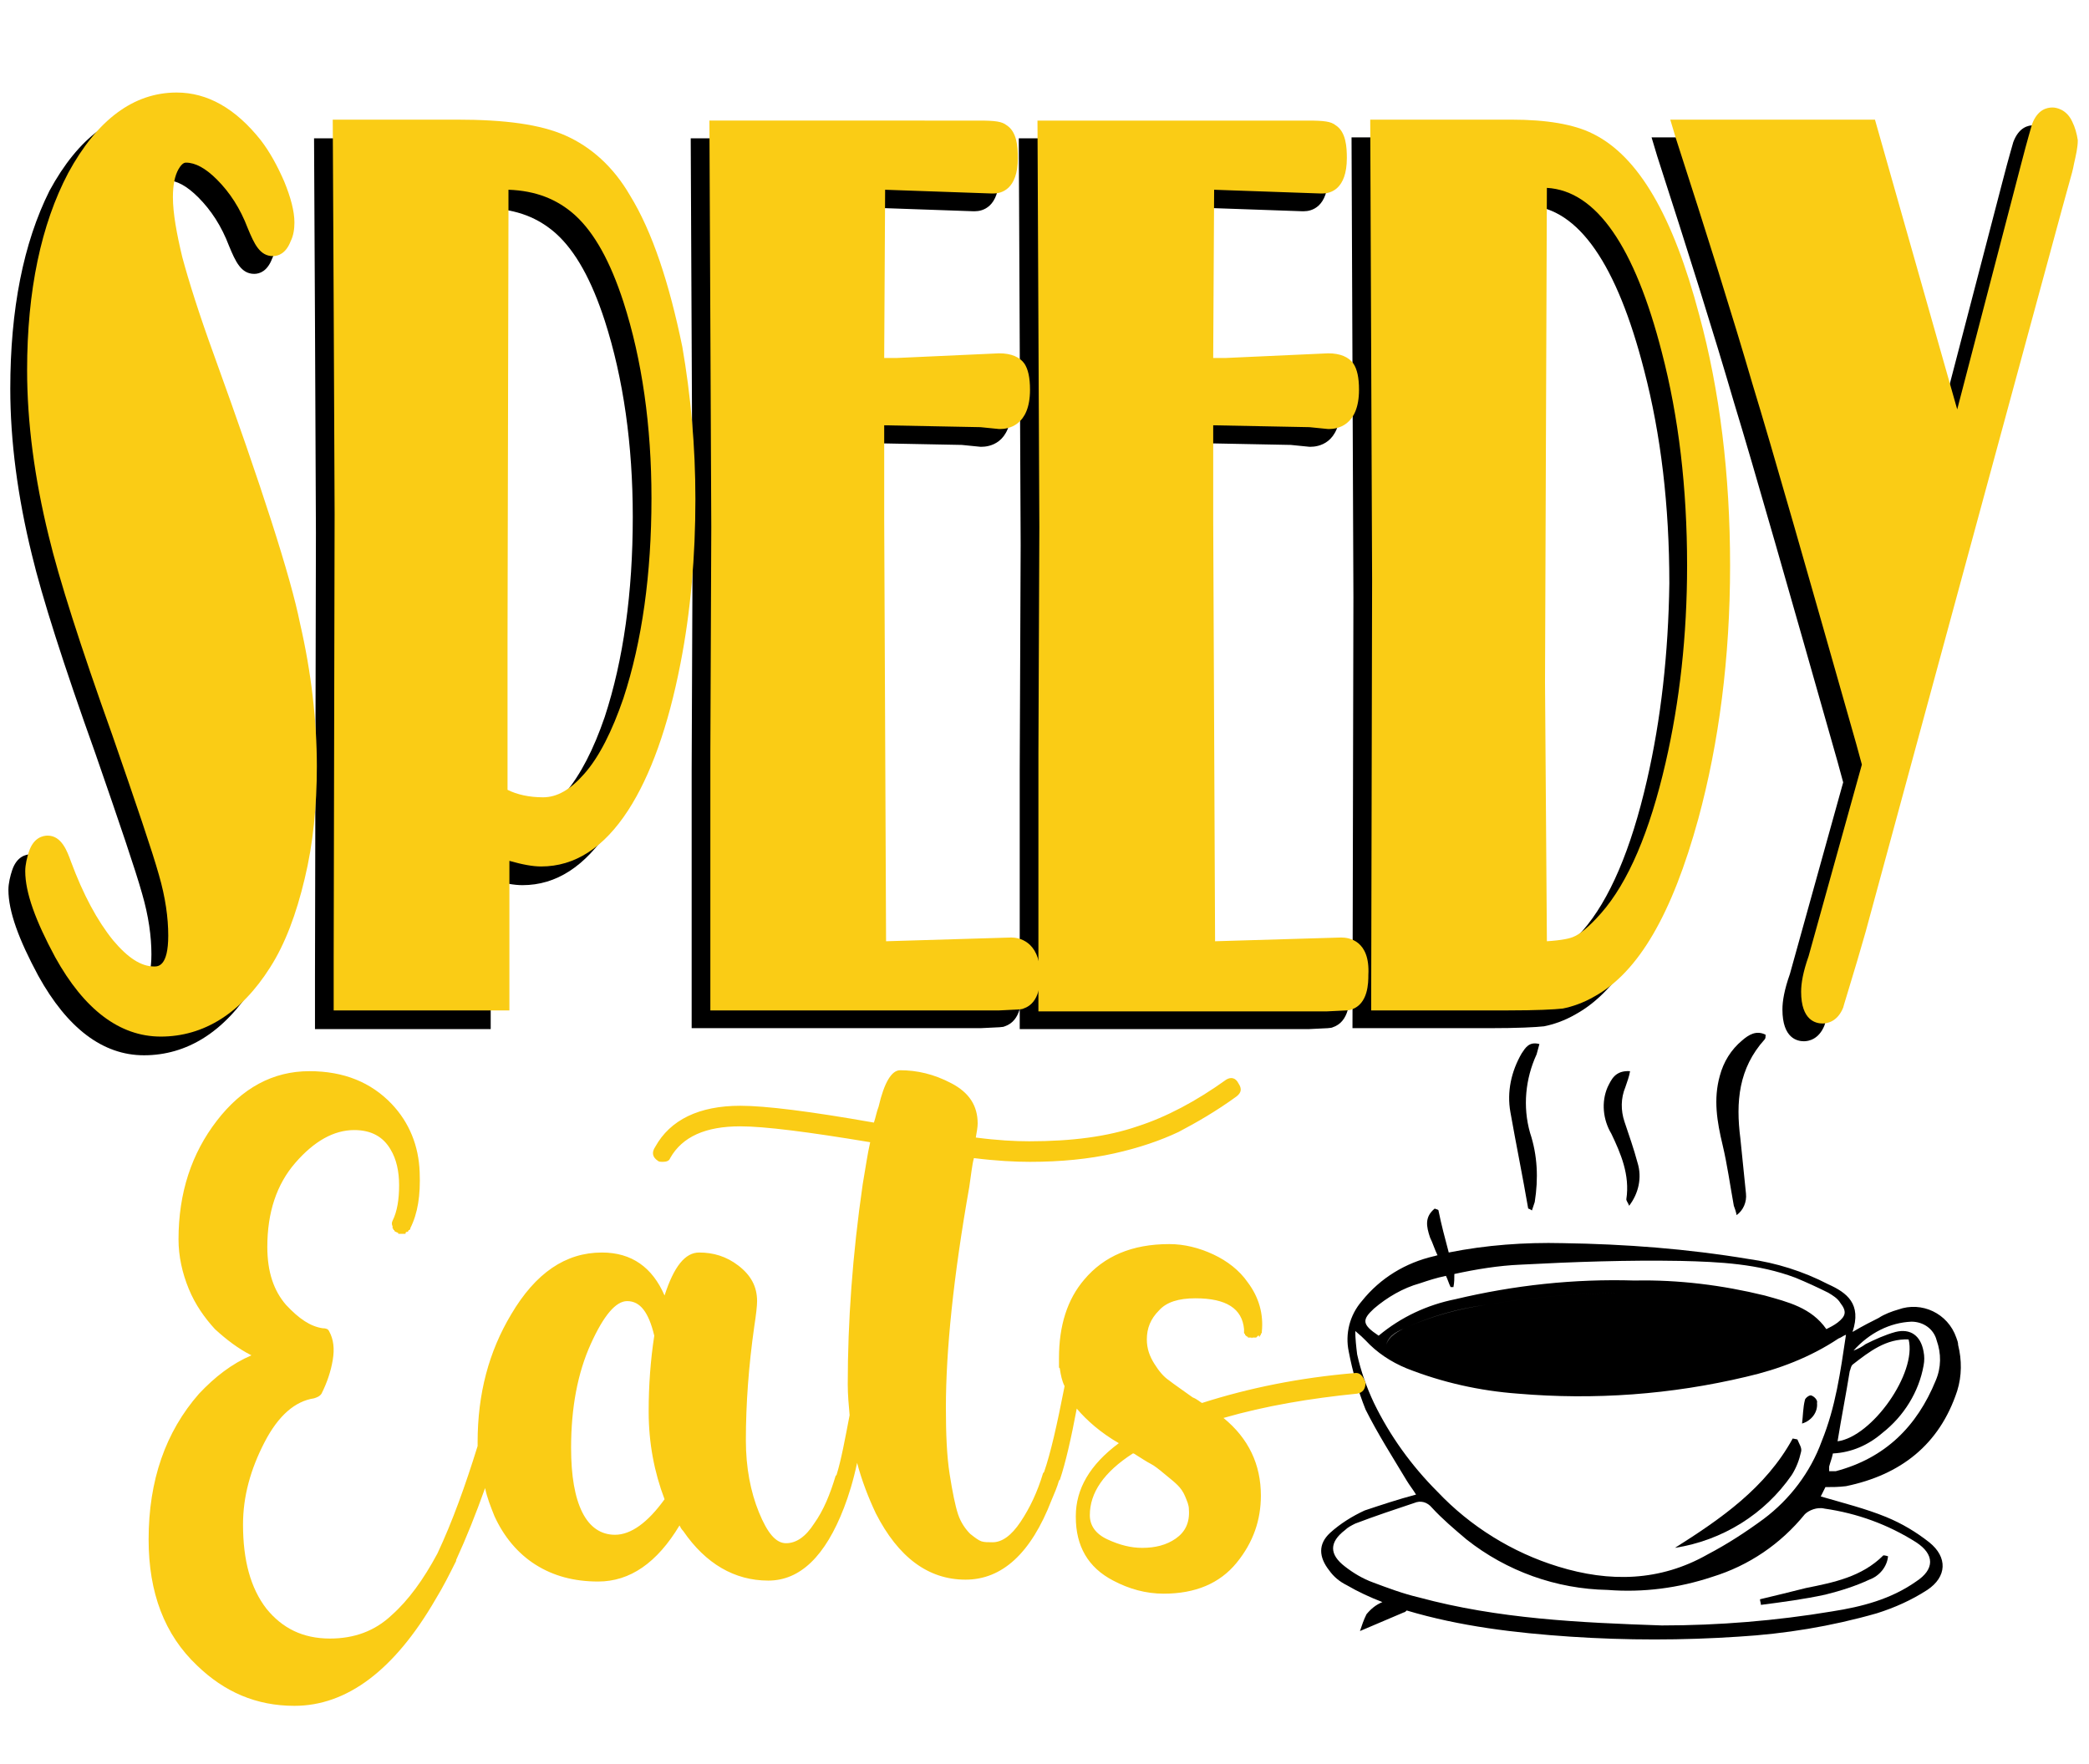 <?xml version="1.0" encoding="utf-8"?>
<!-- Generator: Adobe Illustrator 24.1.2, SVG Export Plug-In . SVG Version: 6.00 Build 0)  -->
<svg version="1.1" id="OBJECTS" xmlns="http://www.w3.org/2000/svg" xmlns:xlink="http://www.w3.org/1999/xlink" x="0px" y="0px"
	 viewBox="0 0 223.5 188.7" style="enable-background:new 0 0 223.5 188.7;" xml:space="preserve">
<style type="text/css">
	.st0{fill-rule:evenodd;clip-rule:evenodd;}
	.st1{fill:#FACC15;}
</style>
<g>
	<path class="st0" d="M197.5,159c5.8-1.2,10-4.4,11.9-10.2c0.5-1.6,0.5-3.3,0.1-4.9c0-0.3-0.1-0.5-0.2-0.8c-0.9-2.6-3.7-3.9-6.2-3
		c-0.7,0.2-1.5,0.5-2.1,0.9c-0.8,0.4-1.6,0.8-2.8,1.5c1-3-0.6-4.2-2.6-5.1c-2.7-1.4-5.6-2.3-8.5-2.7c-6.6-1.1-13.2-1.6-19.9-1.7
		c-4.1-0.1-8.2,0.2-12.2,1c-0.4-1.5-0.8-3-1.1-4.5c0-0.1-0.2-0.1-0.4-0.2c-1.1,0.9-0.9,1.9-0.5,3.1c0.3,0.6,0.5,1.3,0.8,1.9
		c-0.1,0-0.3,0.1-0.4,0.1c-3,0.7-5.7,2.3-7.7,4.8c-1.3,1.5-1.8,3.5-1.4,5.4c0.4,2.1,1,4.2,1.8,6.2c1.3,2.6,2.9,5.1,4.4,7.6
		c0.3,0.5,0.7,1,1,1.5c-1.9,0.5-3.7,1.1-5.5,1.7c-1.3,0.6-2.6,1.4-3.7,2.4c-1.3,1.2-1.2,2.6-0.1,4c0.5,0.7,1.1,1.2,1.9,1.6
		c1.2,0.7,2.5,1.3,3.8,1.8c-0.7,0.3-1.2,0.7-1.7,1.3c-0.3,0.6-0.5,1.2-0.7,1.8c1.9-0.8,3.3-1.4,4.7-2c0.1,0,0.2-0.1,0.3-0.2
		c5.7,1.7,11.6,2.4,17.5,2.8c6,0.4,12,0.4,18,0c5-0.3,9.9-1.1,14.8-2.5c1.9-0.6,3.7-1.4,5.4-2.5c2.1-1.4,2.2-3.5,0.2-5.1
		c-1.4-1.1-2.9-2-4.6-2.7c-2.2-0.9-4.6-1.5-7-2.2l0.5-1C196,159.1,196.7,159.1,197.5,159z M204.5,141.4c1.3,0,2.4,0.8,2.7,2
		c0.5,1.4,0.5,2.9-0.1,4.3c-2,4.9-5.4,8.3-10.7,9.7c-0.2,0-0.5,0-0.7,0v0c0-0.2,0-0.4,0-0.5c0.1-0.4,0.3-0.9,0.4-1.4
		c2-0.1,3.8-0.9,5.3-2.2c2.3-1.8,3.9-4.4,4.4-7.2c0.1-0.5,0.1-1,0-1.5c-0.3-1.7-1.4-2.5-3-2.1c-1.1,0.3-2.2,0.8-3.2,1.3
		c-0.4,0.3-0.8,0.5-1.3,0.7C200,142.6,202.2,141.5,204.5,141.4z M198.2,146c1.8-1.4,3.6-2.8,6-2.7v0c0.9,3.6-3.9,10.4-7.6,10.9
		c0.4-2.5,0.9-5,1.3-7.5C198,146.5,198,146.2,198.2,146z M147,140c1.4-1.2,3.1-2.2,4.9-2.7c0.9-0.3,1.8-0.6,2.8-0.8
		c0.2,0.4,0.3,0.8,0.5,1.2l0.3,0c0.1-0.5,0.1-0.9,0.1-1.4c2.3-0.5,4.7-0.9,7.1-1c5.7-0.3,11.4-0.5,17.1-0.4
		c4.2,0.1,8.3,0.3,12.3,1.8c1.2,0.5,2.3,1,3.5,1.6c0.5,0.3,1,0.6,1.3,1.1c0.7,0.9,0.6,1.4-0.3,2.1c-0.4,0.3-0.8,0.5-1.2,0.7v0
		c-1.6-2.3-4.1-2.9-6.6-3.6c-4.5-1.1-9.2-1.7-13.9-1.6c-6.5-0.2-12.9,0.5-19.2,2c-3,0.6-5.8,1.9-8.2,3.9
		C145.7,141.7,145.7,141.2,147,140z M190.8,140.4c-2.4-0.7-4.8-1.2-7.3-1.5c-8.2-0.9-16.4-0.7-24.5,0.7c-2.9,0.4-5.8,1.2-8.5,2.4
		c-0.9,0.4-1.9,0.9-2.2,1.9c0,0,0,0,0,0c0.3-1.1,1.3-1.5,2.2-1.9c2.7-1.2,5.5-2,8.5-2.4c8.1-1.4,16.3-1.6,24.5-0.7
		C186,139.2,188.4,139.7,190.8,140.4c1.4,0.2,2.6,1.2,3,2.5v0C193.4,141.6,192.2,140.6,190.8,140.4z M195.2,161.4
		c3.5,0.5,6.8,1.7,9.8,3.6c2,1.3,2,2.9,0,4.2c-2.7,1.9-5.8,2.7-9,3.2c-6,1-12.1,1.5-18.2,1.5c-8.8-0.3-17.5-0.7-26-3
		c-1.7-0.4-3.3-1-4.9-1.6c-1.1-0.4-2.1-1-3-1.7c-1.7-1.3-1.7-2.6,0-3.9c0.3-0.3,0.7-0.5,1.1-0.7c2.1-0.8,4.2-1.5,6.3-2.2
		c0.7-0.3,1.4-0.1,1.9,0.5c1.1,1.2,2.4,2.3,3.7,3.4c4.3,3.4,9.6,5.3,15.1,5.4c3.8,0.3,7.6-0.2,11.2-1.4c3.9-1.2,7.3-3.5,9.9-6.7
		C193.5,161.6,194.4,161.2,195.2,161.4z M188.7,162.5c-1.9,1.4-3.9,2.7-6,3.8c-5.1,2.9-10.5,3-16,1.3c-4.9-1.5-9.4-4.3-12.9-8
		c-2.8-2.8-5.1-6-6.8-9.5c-0.8-1.7-1.4-3.4-1.8-5.2c-0.1-0.8-0.2-1.7-0.2-2.5c0.6,0.5,0.8,0.7,1.1,1c1.2,1.3,2.7,2.3,4.4,3
		c3.8,1.5,7.8,2.4,11.9,2.7c8.2,0.7,16.4,0.1,24.4-1.8c3.5-0.8,6.9-2.1,9.9-4.1c0.3-0.1,0.5-0.3,0.8-0.4c-0.6,4-1.1,7.7-2.6,11.4
		C193.7,157.5,191.5,160.4,188.7,162.5z"/>
	<path class="st0" d="M185.5,129c0.1,0.3,0.2,0.5,0.3,1c0.7-0.5,1.1-1.4,1-2.3c-0.2-2-0.4-3.9-0.6-5.9c-0.5-3.9-0.2-7.5,2.6-10.6
		c0.1-0.1,0.1-0.3,0.1-0.5c-1-0.5-1.8,0-2.5,0.6c-1.2,1-2,2.3-2.4,3.8c-0.7,2.5-0.3,4.9,0.3,7.4C184.8,124.6,185.1,126.8,185.5,129z
		"/>
	<path class="st0" d="M163.5,129.3c0,0,0.1,0,0.4,0.2c0.1-0.3,0.2-0.6,0.3-0.9c0.4-2.5,0.3-5-0.5-7.4c-0.8-2.8-0.5-5.8,0.7-8.4
		c0.1-0.4,0.2-0.7,0.3-1.1c-1.1-0.3-1.5,0.4-1.9,1c-1.1,1.9-1.6,4.1-1.2,6.3C162.2,122.4,162.9,125.8,163.5,129.3z"/>
	<path class="st0" d="M174,128.3c0,0.2,0.2,0.4,0.3,0.7c1-1.3,1.4-3,0.9-4.6c-0.4-1.5-0.9-2.9-1.4-4.4c-0.4-1.2-0.4-2.5,0.1-3.7
		c0.2-0.6,0.4-1.1,0.5-1.7c-1.6-0.1-2,0.9-2.4,1.7c-0.7,1.6-0.5,3.5,0.4,5C173.4,123.4,174.4,125.7,174,128.3z"/>
	<path class="st0" d="M191.8,153.9c-2.9,5.3-7.7,8.6-12.6,11.7c5.1-0.8,9.6-3.6,12.5-7.8c0.5-0.8,0.8-1.6,1-2.5
		c0.1-0.4-0.2-0.8-0.4-1.3L191.8,153.9z"/>
	<path class="st0" d="M193.8,149.3c-0.2-0.1-0.7,0.3-0.7,0.5c-0.2,0.8-0.2,1.7-0.3,2.5c1-0.3,1.7-1.2,1.6-2.2
		C194.5,149.8,194.1,149.4,193.8,149.3z"/>
	<path class="st0" d="M188.3,171.1c0,0.2,0.1,0.4,0.1,0.6c2.3-0.3,4.6-0.6,6.9-1.1c1.6-0.4,3.2-0.9,4.7-1.6c1.1-0.4,1.9-1.4,2-2.5
		c-0.3-0.1-0.5-0.1-0.5-0.1c-2.3,2.3-5.3,2.9-8.3,3.5C191.6,170.3,190,170.7,188.3,171.1z"/>
</g>
<g>
	<path d="M20.9,39.9L20.9,39.9c-1.6-4.4-2.7-7.9-3.4-10.5c-0.6-2.5-1-4.7-1-6.4c0-1.3,0.2-2.3,0.6-3c0.4-0.7,0.7-0.7,0.8-0.7
		c1,0,2.1,0.6,3.3,1.8c1.4,1.4,2.5,3.1,3.3,5.2c0.7,1.7,1.3,3,2.7,3c0.6,0,1.4-0.3,1.9-1.6c0.3-0.6,0.4-1.3,0.4-2
		c0-1.2-0.4-2.7-1.1-4.4c-0.7-1.6-1.5-3.1-2.5-4.4c-2.7-3.4-5.7-5.1-9-5.1c-4.6,0-8.5,2.9-11.6,8.6C2.5,26,1.1,33.1,1.1,41.6
		c0,5.6,0.8,11.6,2.3,17.7c1.1,4.6,3.4,11.8,6.8,21.3c2.6,7.5,4.3,12.5,5,15c0.7,2.4,1,4.6,1,6.5c0,3.3-1.1,3.3-1.5,3.3
		c-1.4,0-2.8-0.9-4.4-2.8c-1.7-2.1-3.2-4.9-4.5-8.4c-0.4-1.1-1-2.8-2.5-2.8c-0.5,0-1.5,0.2-2,1.7c-0.2,0.6-0.4,1.4-0.4,2.1
		c0,2.3,1.1,5.3,3.2,9.2c3.1,5.6,6.9,8.5,11.3,8.5c4.6,0,8.6-2.5,11.7-7.4c1.6-2.5,2.8-5.7,3.7-9.5c0.9-3.7,1.3-7.8,1.3-12
		c0-4.9-0.6-10.1-1.8-15.3C29.1,63.7,26,54,20.9,39.9z"/>
	<path d="M65.4,22.9c-1.8-3.1-4.2-5.2-6.9-6.4c-2.7-1.2-6.5-1.7-11.6-1.7H33.6l0.1,19.6l0.1,22.6l-0.1,47.5l0,5.6h18.8l0-16
		c1.4,0.4,2.5,0.6,3.4,0.6c3.6,0,6.7-2,9.3-6c2.4-3.7,4.3-9,5.6-15.7c1.1-5.6,1.6-11.5,1.6-17.6c0-5.7-0.5-11.1-1.4-16.3
		C69.6,32.2,67.8,26.8,65.4,22.9z M60.5,84.8c-1.5,1.7-2.9,2.5-4.4,2.5c-1.5,0-2.8-0.3-3.8-0.8l0-16l0.1-45.2v-3
		c2.9,0.1,5.2,1,7.1,2.7c2.1,1.9,3.8,5,5.2,9.3c2,6.2,3,13.3,3,21c0,8.1-1,15.3-3,21.4l0,0C63.5,80.2,62.1,82.9,60.5,84.8z"/>
	<path d="M106.2,102.2l-13.4,0.4l-0.2-45.1v-4.1c0-2.3,0-4.3,0-6l10.3,0.2l2,0.2l0.1,0c0.8,0,3.2-0.3,3.2-4.2c0-1.3-0.2-2.2-0.6-2.8
		c-0.5-0.7-1.4-1.1-2.7-1.1c0,0,0,0,0,0l-11,0.5l-1.3,0l0.1-18l11.4,0.4h0.2c0.8,0,2.6-0.4,2.6-3.8c0-1.2-0.1-2.8-1.2-3.5
		c-0.5-0.4-1.2-0.5-3-0.5H73.9l0.2,43.5L74,82.4l0,22.6l0,5h1.5l29.4,0c2.2-0.1,2.4-0.1,2.6-0.2c1.8-0.6,1.8-2.9,1.8-3.7
		C109.2,102.5,106.9,102.2,106.2,102.2z"/>
	<path d="M141.5,102.2l-13.5,0.4l-0.2-45.1v-4.1c0-2.3,0-4.3,0-6l10.3,0.2l2,0.2l0.1,0c0.8,0,3.2-0.3,3.2-4.2c0-1.3-0.2-2.2-0.6-2.8
		c-0.5-0.7-1.4-1.1-2.7-1.1c0,0,0,0,0,0l-11,0.5l-1.3,0l0.1-18l11.4,0.4h0.2c0.8,0,2.6-0.4,2.6-3.8c0-1.2-0.1-2.8-1.2-3.5
		c-0.5-0.4-1.2-0.5-3-0.5h-28.9l0.2,43.5l-0.1,24.2l0,22.6l0,5h1.5l29.4,0c2.2-0.1,2.4-0.1,2.6-0.2c1.8-0.6,1.8-2.9,1.8-3.7
		C144.6,102.5,142.3,102.2,141.5,102.2z"/>
	<path d="M168.4,16.2c-2-1-4.9-1.5-8.7-1.5h-15.1l0.2,49.2l-0.1,46.1h14.6c3.1,0,5-0.1,5.9-0.2c1-0.2,2.2-0.6,3.4-1.3
		c4.7-2.6,8.3-8.8,11.1-19c2.2-8.1,3.4-17.2,3.4-27.1c0-9.7-1.1-18.7-3.3-26.8C177,25,173.3,18.7,168.4,16.2z M176.2,83.5
		c-1.7,7.4-4,12.8-6.9,16.1c-1.4,1.6-2.4,2.3-2.9,2.5c-0.4,0.2-1.3,0.4-2.9,0.5l-0.1-27.7l0.2-52.9c5.3,0.3,9.4,6.3,12.3,17.6
		c1.8,6.9,2.7,14.5,2.7,22.8C178.5,69.9,177.7,77,176.2,83.5L176.2,83.5z"/>
	<path d="M219.7,14.9c-0.6-1.3-1.7-1.5-2.1-1.5c-0.6,0-1.6,0.2-2.2,1.8c-0.1,0.4-0.4,1.3-1.2,4.4l-6.8,26.1l-8.8-31h-21.9l0.6,2
		c3.3,10.2,6.1,19.1,8.2,26.3c2.2,7.2,5.9,20.2,11.1,38.5l0.6,2.2l-5.7,20.5c-0.6,1.7-0.8,2.9-0.8,3.8c0,3.1,1.6,3.4,2.3,3.4
		c0.5,0,1.6-0.2,2.2-1.7c0.1-0.4,0.4-1.3,1.5-5l0.9-3.1l21-77.3l0.8-2.9c0.2-0.7,0.4-1.4,0.5-2c0.2-0.9,0.4-1.7,0.4-2.5
		C220.2,16.2,220,15.5,219.7,14.9z"/>
</g>
<g>
	<path class="st1" d="M22.9,38L22.9,38c-1.6-4.4-2.7-7.9-3.4-10.5c-0.6-2.5-1-4.7-1-6.4c0-1.3,0.2-2.3,0.6-3
		c0.4-0.7,0.7-0.7,0.8-0.7c1,0,2.1,0.6,3.3,1.8c1.4,1.4,2.5,3.1,3.3,5.2c0.7,1.7,1.3,3,2.7,3c0.6,0,1.4-0.3,1.9-1.6
		c0.3-0.6,0.4-1.3,0.4-2c0-1.2-0.4-2.7-1.1-4.4c-0.7-1.6-1.5-3.1-2.5-4.4c-2.7-3.4-5.7-5.1-9-5.1c-4.6,0-8.5,2.9-11.6,8.6
		c-2.9,5.5-4.4,12.6-4.4,21.1c0,5.6,0.8,11.6,2.3,17.7c1.1,4.6,3.4,11.8,6.8,21.3c2.6,7.5,4.3,12.5,5,15c0.7,2.4,1,4.6,1,6.5
		c0,3.3-1.1,3.3-1.5,3.3c-1.4,0-2.8-0.9-4.4-2.8c-1.7-2.1-3.2-4.9-4.5-8.4c-0.4-1.1-1-2.8-2.5-2.8c-0.5,0-1.5,0.2-2,1.7
		c-0.2,0.6-0.4,1.4-0.4,2.1c0,2.3,1.1,5.3,3.2,9.2c3.1,5.6,6.9,8.5,11.3,8.5c4.6,0,8.6-2.5,11.7-7.4c1.6-2.5,2.8-5.7,3.7-9.5
		c0.9-3.7,1.3-7.8,1.3-12c0-4.9-0.6-10.1-1.8-15.3C31.1,61.7,28,52.1,22.9,38z"/>
	<path class="st1" d="M67.4,20.9c-1.8-3.1-4.2-5.2-6.9-6.4c-2.7-1.2-6.5-1.7-11.6-1.7H35.6l0.1,19.6l0.1,22.6l-0.1,47.5l0,5.6h18.8
		l0-16c1.4,0.4,2.5,0.6,3.4,0.6c3.6,0,6.7-2,9.3-6c2.4-3.7,4.3-9,5.6-15.7c1.1-5.6,1.6-11.5,1.6-17.6c0-5.7-0.5-11.1-1.4-16.3
		C71.6,30.3,69.8,24.8,67.4,20.9z M62.5,82.8c-1.5,1.7-2.9,2.5-4.4,2.5c-1.5,0-2.8-0.3-3.8-0.8l0-16l0.1-45.2v-3
		c2.9,0.1,5.2,1,7.1,2.7c2.1,1.9,3.8,5,5.2,9.3c2,6.2,3,13.3,3,21c0,8.1-1,15.3-3,21.4l0,0C65.5,78.2,64.1,81,62.5,82.8z"/>
	<path class="st1" d="M108.2,100.3l-13.4,0.4l-0.2-45.1v-4.1c0-2.3,0-4.3,0-6l10.3,0.2l2,0.2l0.1,0c0.8,0,3.2-0.3,3.2-4.2
		c0-1.3-0.2-2.2-0.6-2.8c-0.5-0.7-1.4-1.1-2.7-1.1c0,0,0,0,0,0l-11,0.5l-1.3,0l0.1-18l11.4,0.4h0.2c0.8,0,2.6-0.4,2.6-3.8
		c0-1.2-0.1-2.8-1.2-3.5c-0.5-0.4-1.2-0.5-3-0.5H75.9l0.2,43.5L76,80.5l0,22.6l0,5h1.5l29.4,0c2.2-0.1,2.4-0.1,2.6-0.2
		c1.8-0.6,1.8-2.9,1.8-3.7C111.2,100.6,108.9,100.3,108.2,100.3z"/>
	<path class="st1" d="M143.5,100.3l-13.5,0.4l-0.2-45.1v-4.1c0-2.3,0-4.3,0-6l10.3,0.2l2,0.2l0.1,0c0.8,0,3.2-0.3,3.2-4.2
		c0-1.3-0.2-2.2-0.6-2.8c-0.5-0.7-1.4-1.1-2.7-1.1c0,0,0,0,0,0l-11,0.5l-1.3,0l0.1-18l11.4,0.4h0.2c0.8,0,2.6-0.4,2.6-3.8
		c0-1.2-0.1-2.8-1.2-3.5c-0.5-0.4-1.2-0.5-3-0.5h-28.9l0.2,43.5l-0.1,24.2l0,22.6l0,5h1.5l29.4,0c2.2-0.1,2.4-0.1,2.6-0.2
		c1.8-0.6,1.8-2.9,1.8-3.7C146.6,100.6,144.3,100.3,143.5,100.3z"/>
	<path class="st1" d="M170.4,14.3c-2-1-4.9-1.5-8.7-1.5h-15.1l0.2,49.2l-0.1,46.1h14.6c3.1,0,5-0.1,5.9-0.2c1-0.2,2.2-0.6,3.4-1.3
		c4.7-2.6,8.3-8.8,11.1-19c2.2-8.1,3.4-17.2,3.4-27.1c0-9.7-1.1-18.7-3.3-26.8C179,23.1,175.3,16.7,170.4,14.3z M178.2,81.6
		c-1.7,7.4-4,12.8-6.9,16.1c-1.4,1.6-2.4,2.3-2.9,2.5c-0.4,0.2-1.3,0.4-2.9,0.5L165.3,73l0.2-52.9c5.3,0.3,9.4,6.3,12.3,17.6
		c1.8,6.9,2.7,14.5,2.7,22.8C180.5,68,179.7,75.1,178.2,81.6L178.2,81.6z"/>
	<path class="st1" d="M221.7,13c-0.6-1.3-1.7-1.5-2.1-1.5c-0.6,0-1.6,0.2-2.2,1.8c-0.1,0.4-0.4,1.3-1.2,4.4l-6.8,26.1l-8.8-31h-21.9
		l0.6,2c3.3,10.2,6.1,19.1,8.2,26.3c2.2,7.2,5.9,20.2,11.1,38.5l0.6,2.2l-5.7,20.5c-0.6,1.7-0.8,2.9-0.8,3.8c0,3.1,1.6,3.4,2.3,3.4
		c0.5,0,1.6-0.2,2.2-1.7c0.1-0.4,0.4-1.3,1.5-5l0.9-3.1l21-77.3l0.8-2.9c0.2-0.7,0.4-1.4,0.5-2c0.2-0.9,0.4-1.7,0.4-2.5
		C222.2,14.3,222,13.6,221.7,13z"/>
</g>
<path class="st1" d="M144.9,146.9c-5.9,0.5-11.3,1.6-16.3,3.2c-0.2-0.1-0.5-0.4-1-0.6c-1.1-0.8-2-1.4-2.5-1.8
	c-0.6-0.4-1.1-1-1.6-1.8c-0.5-0.8-0.8-1.6-0.8-2.6c0-1.2,0.4-2.2,1.3-3.1c0.8-0.9,2.1-1.3,3.9-1.3c3.3,0,5,1.1,5.2,3.3v0.1v0.1
	c0,0.1,0,0.1,0,0.2c0,0.1,0.1,0.1,0.1,0.1v0.1l0.1,0.1c0.1,0.1,0.1,0.1,0.2,0.1c0,0.1,0,0.1,0.1,0.1h0.1h0.1h0.1c0,0.1,0,0.1,0.1,0
	h0.1c0.1,0,0.1,0,0.2,0h0.1c0.1-0.1,0.1-0.1,0.2-0.2h0.1V143c0.1,0,0.1,0,0.1-0.1l0.1-0.1v-0.1l0.1-0.1v-0.1
	c0.2-1.9-0.3-3.7-1.5-5.3c-0.9-1.3-2.2-2.3-3.7-3c-1.5-0.7-3.1-1.1-4.7-1.1c-4,0-7,1.3-9.1,3.8c-1.8,2.1-2.7,4.9-2.7,8.4
	c0,0.1,0,0.2,0,0.3s0,0.2,0,0.3c0,0.1,0,0.1,0,0.2v0.2c0.1,0.1,0.1,0.1,0.1,0.2c0.1,0.6,0.2,1.2,0.5,1.8c-0.8,4.1-1.5,7.2-2.2,9.2
	l-0.1,0.1c-0.6,2-1.4,3.7-2.4,5.2c-1,1.5-2,2.2-3,2.2c-0.5,0-0.9,0-1.2-0.1c-0.3-0.1-0.7-0.4-1.2-0.8c-0.5-0.5-1-1.2-1.3-2.1
	c-0.3-0.9-0.6-2.4-0.9-4.3c-0.3-1.9-0.4-4.3-0.4-7.1c0-6.1,0.8-14,2.5-23.6c0.2-1.3,0.3-2.4,0.5-3.1c2.4,0.3,4.4,0.4,6,0.4
	c3.3,0,6.3-0.3,9-0.9c2.7-0.6,5-1.4,6.9-2.3c1.9-1,4-2.2,6.2-3.8c0.5-0.4,0.6-0.8,0.2-1.4c-0.3-0.6-0.8-0.7-1.3-0.4
	c-3.2,2.3-6.4,4-9.5,5c-3.2,1.1-7,1.6-11.6,1.6c-1.5,0-3.4-0.1-5.7-0.4c0.1-0.6,0.2-1.1,0.2-1.5c0-1.9-0.9-3.3-2.8-4.3
	c-1.9-1-3.7-1.4-5.5-1.4c-0.9,0-1.7,1.3-2.3,3.9c-0.2,0.5-0.3,1.1-0.5,1.7c-6.8-1.2-11.6-1.8-14.3-1.8c-4.4,0-7.5,1.5-9.1,4.4
	c-0.4,0.6-0.3,1.1,0.3,1.5c0.1,0.1,0.3,0.1,0.5,0.1c0.4,0,0.7-0.1,0.8-0.4c1.3-2.3,3.8-3.4,7.5-3.4c2.6,0,7.3,0.6,13.9,1.7
	c-0.3,1.3-0.5,2.8-0.8,4.5c-1.1,7.6-1.6,14.7-1.6,21.4c0,1.1,0.1,2.2,0.2,3.3c-0.5,2.6-0.9,4.8-1.4,6.4l-0.1,0.1
	c-0.6,2-1.3,3.7-2.3,5.1c-0.9,1.4-1.9,2.1-3,2.1s-2-1.1-2.9-3.3c-0.9-2.2-1.4-4.8-1.4-7.7c0-3.9,0.3-8,0.9-12.2
	c0.2-1.3,0.3-2.2,0.3-2.7c0-1.6-0.7-2.8-2-3.8c-1.3-1-2.7-1.4-4.2-1.4c-1.5,0-2.7,1.5-3.7,4.6c-1.3-3-3.5-4.6-6.7-4.6
	c-3.9,0-7.1,2.2-9.7,6.6c-2.4,4-3.6,8.5-3.6,13.7c0,0.1,0,0.3,0,0.4c-1.3,4.2-2.7,8.1-4.3,11.5c-1.5,2.8-3.1,5-4.9,6.6
	c-1.8,1.7-4,2.5-6.6,2.5c-2.9,0-5.1-1.1-6.8-3.2c-1.7-2.2-2.5-5.2-2.5-9c0-3,0.8-5.9,2.3-8.8c1.5-2.9,3.3-4.4,5.3-4.7
	c0.3-0.1,0.6-0.2,0.8-0.5c0.6-1.2,1-2.4,1.2-3.6c0.2-1.2,0.1-2.2-0.4-3.1c-0.1-0.2-0.3-0.3-0.7-0.3c-1.3-0.2-2.5-1-3.9-2.5
	c-1.3-1.5-2-3.5-2-6.2c0-3.7,1-6.7,3-9c2-2.3,4.1-3.5,6.3-3.5c1.8,0,3.1,0.7,3.9,2.1c0.6,1,0.9,2.3,0.9,3.8c0,1.5-0.2,2.8-0.7,3.8
	c-0.1,0.2-0.1,0.4,0,0.6c0,0.1,0,0.1,0,0.2c0.1,0.1,0.1,0.1,0.1,0.2c0.1,0,0.1,0,0.1,0.1c0.1,0.1,0.2,0.1,0.4,0.2
	c0,0.1,0,0.1,0.1,0.1h0.1H43c0.1,0,0.2,0,0.3,0c0.1,0,0.1,0,0.1-0.1c0,0,0-0.1,0.1-0.1c0.1,0,0.1,0,0.2-0.1c0-0.1,0-0.1,0.1-0.1
	c0.1-0.1,0.1-0.1,0.1-0.2c0.8-1.6,1.1-3.5,1-6c-0.1-2.8-1.1-5.3-3-7.3c-2.2-2.3-5.1-3.5-8.8-3.5c-3.9,0-7.2,1.8-9.9,5.3
	c-2.7,3.5-4.1,7.7-4.1,12.7c0,1.8,0.4,3.6,1.1,5.3c0.7,1.7,1.7,3.1,2.8,4.3c1.2,1.1,2.5,2.1,3.9,2.8c-2.1,0.9-3.9,2.3-5.6,4.1
	c-3.6,4.1-5.4,9.3-5.4,15.6c0,5.7,1.7,10.2,5.2,13.5c2.9,2.8,6.3,4.3,10.4,4.3c5.6,0,10.7-3.8,15.1-11.4c0.8-1.3,1.5-2.7,2.2-4.1
	v-0.1c1.1-2.4,2.1-4.9,3.1-7.7c0.2,1,0.6,2,1,3c1,2.2,2.5,4,4.4,5.2c1.9,1.2,4.1,1.8,6.7,1.8c3.4,0,6.3-2,8.7-6
	c0.1,0.2,0.2,0.4,0.4,0.6c2.4,3.5,5.5,5.3,9.1,5.3c3.4,0,6.1-2.6,8.1-7.8c0.5-1.3,1-2.9,1.4-4.8c0.5,1.9,1.2,3.7,2,5.4
	c2.4,4.7,5.6,7.1,9.6,7.1c3.9,0,7-2.8,9.2-8.5c0.3-0.7,0.6-1.4,0.8-2.1l0.1-0.1c0.6-1.8,1.2-4.4,1.8-7.6c1.1,1.3,2.6,2.6,4.5,3.7
	c-3.1,2.3-4.6,4.9-4.6,7.8v0.1c0,3.1,1.3,5.4,4,6.8c1.7,0.9,3.5,1.4,5.4,1.4c3.4,0,6-1.1,7.8-3.3c1.8-2.2,2.6-4.6,2.6-7.2
	c0-3.3-1.3-6.1-4-8.3c4.5-1.3,9.3-2.1,14.3-2.6c0.6-0.1,0.9-0.5,0.9-1.2C145.8,147.2,145.5,146.8,144.9,146.9z M65.8,164.2
	c-1.5,0-2.7-0.8-3.5-2.4c-0.8-1.6-1.2-3.9-1.2-6.9c0-4.3,0.7-8,2.1-11.1c1.4-3.1,2.7-4.6,3.9-4.6c1.4,0,2.3,1.2,2.9,3.7
	c-0.4,2.6-0.6,5.3-0.6,8.1c0,3.4,0.6,6.5,1.7,9.4C69.3,162.9,67.5,164.2,65.8,164.2z M125.8,164.6c-1,0.7-2.2,1-3.6,1
	c-1.2,0-2.4-0.3-3.7-0.9c-1.3-0.6-1.9-1.5-1.9-2.6c0-2.4,1.5-4.6,4.6-6.6h0.1c0.8,0.5,1.4,0.9,1.8,1.1c0.4,0.2,0.9,0.6,1.5,1.1
	c0.6,0.5,1,0.8,1.4,1.2c0.3,0.3,0.6,0.7,0.8,1.2c0.2,0.5,0.4,0.9,0.4,1.4C127.3,162.9,126.8,163.9,125.8,164.6z"/>
</svg>
